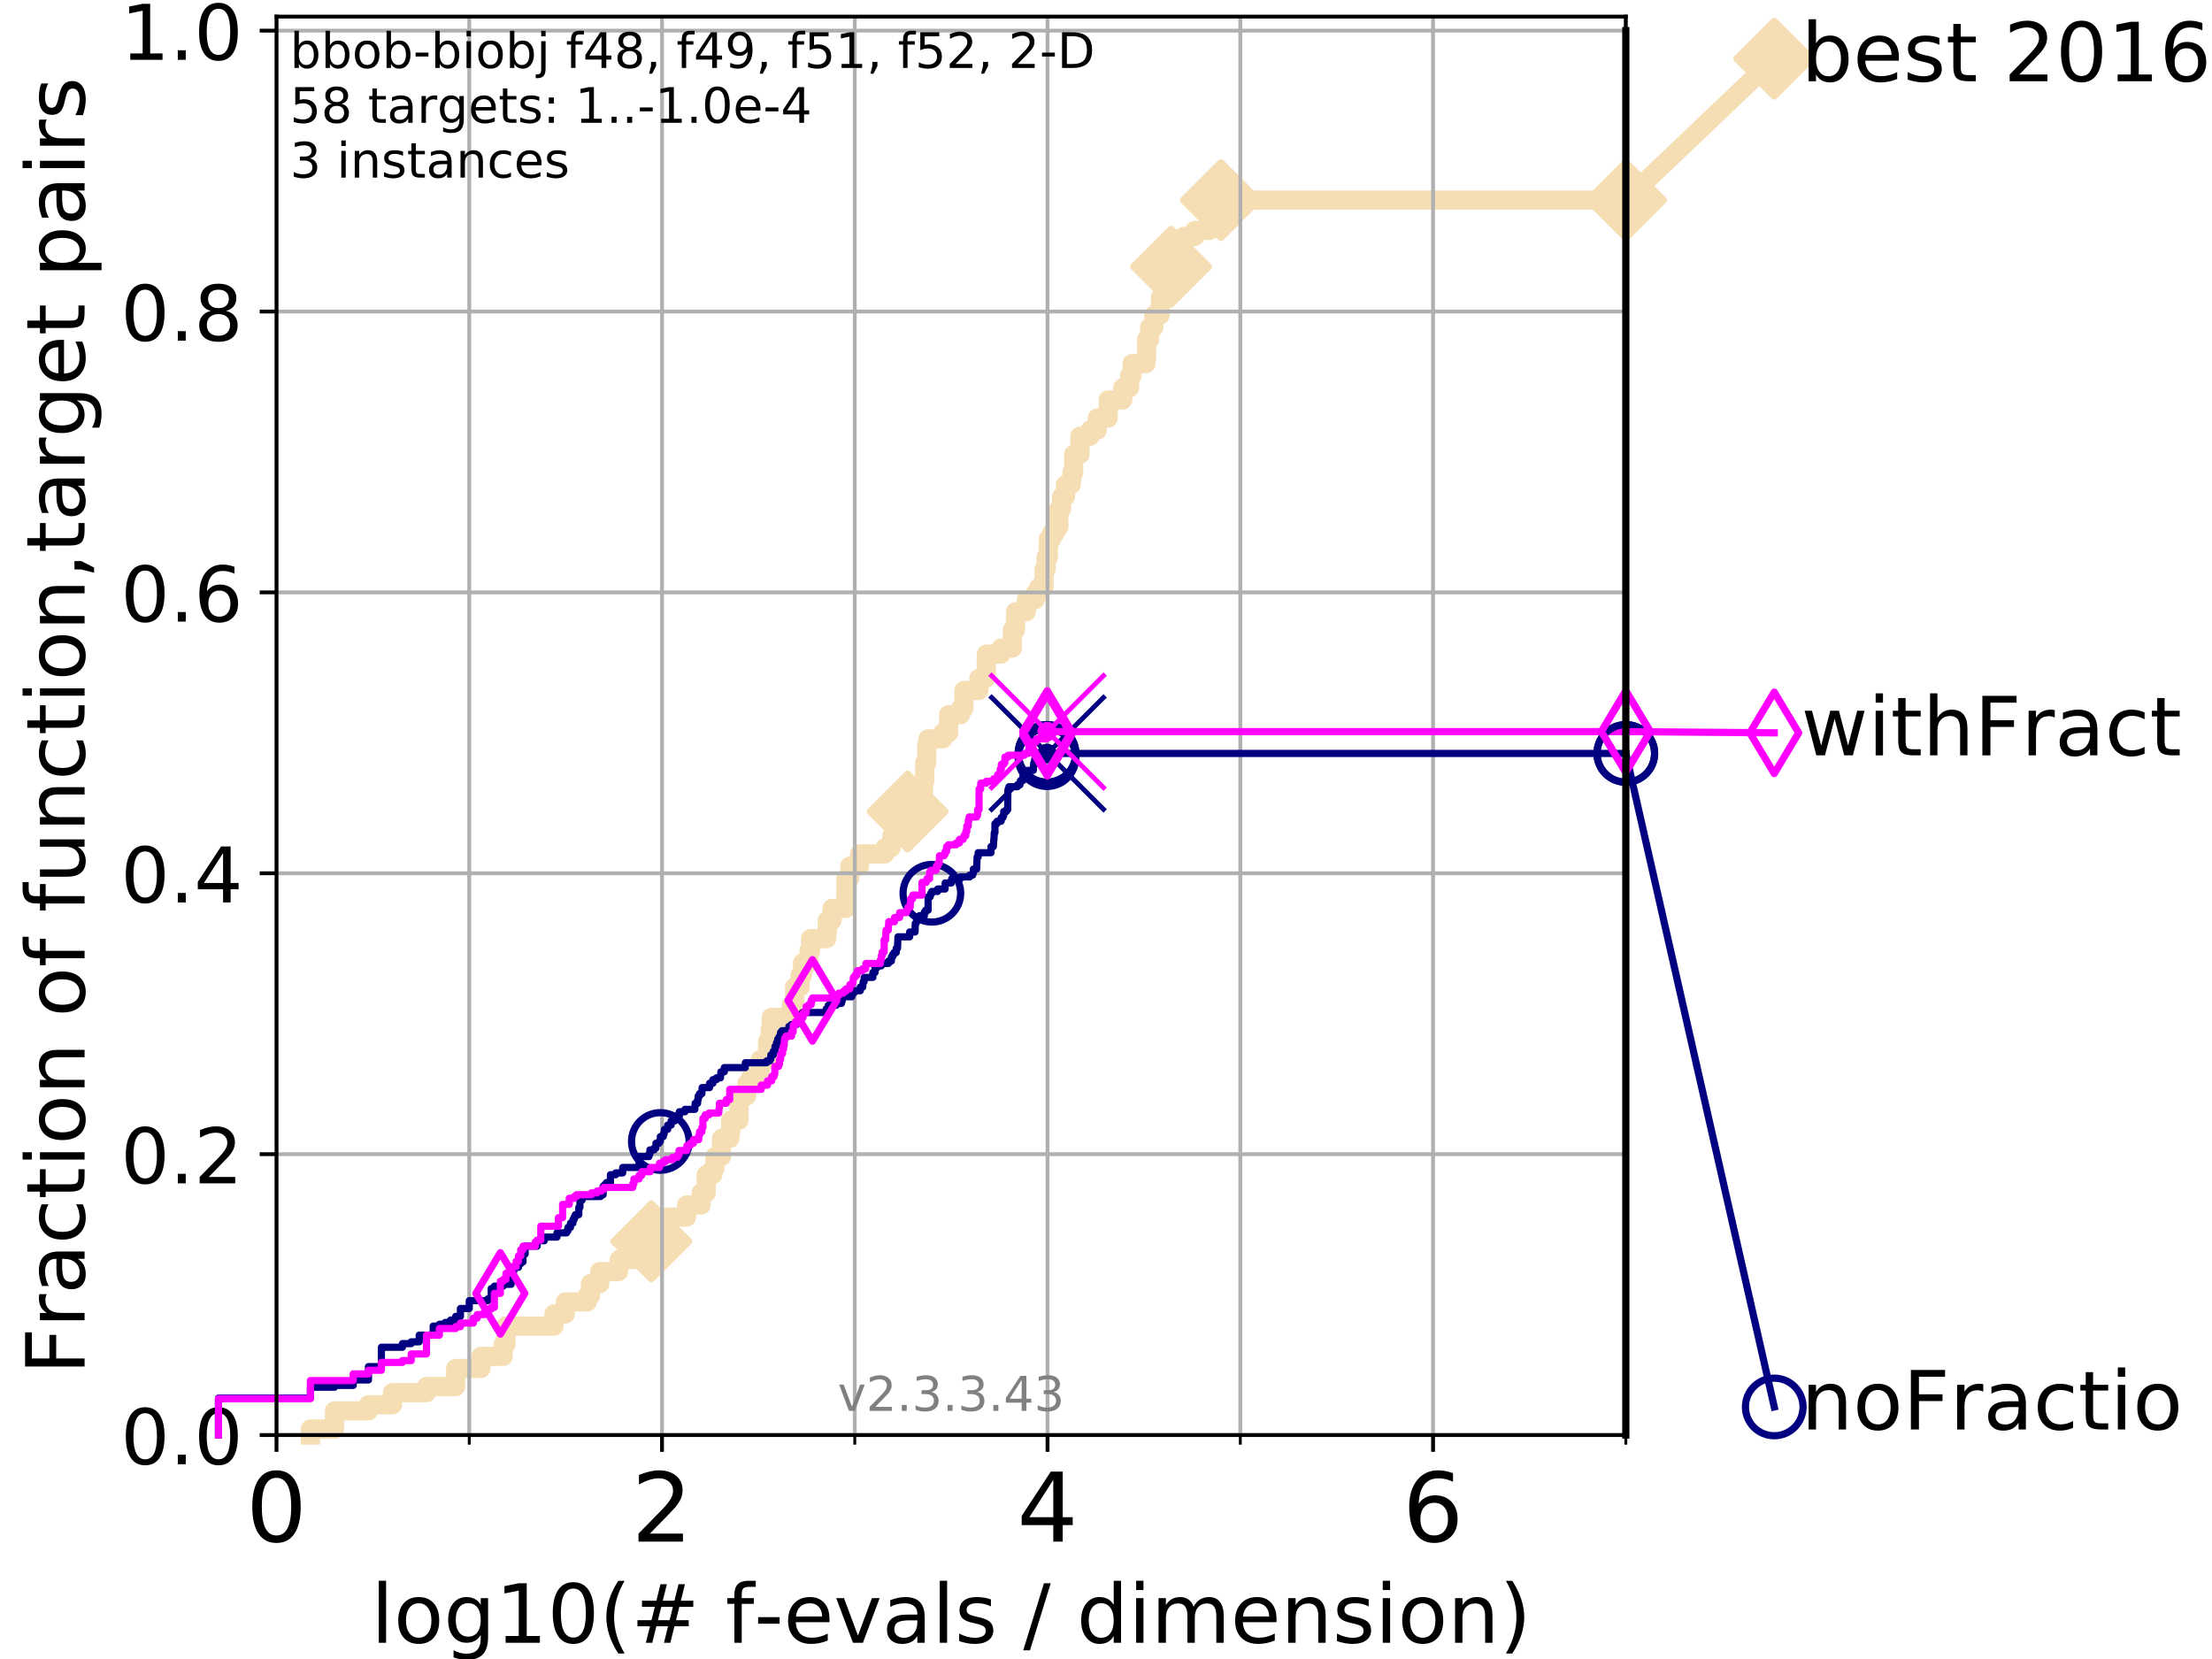 <?xml version="1.0" encoding="utf-8" standalone="no"?>
<!DOCTYPE svg PUBLIC "-//W3C//DTD SVG 1.1//EN"
  "http://www.w3.org/Graphics/SVG/1.1/DTD/svg11.dtd">
<!-- Created with matplotlib (https://matplotlib.org/) -->
<svg height="345.6pt" version="1.1" viewBox="0 0 460.8 345.6" width="460.8pt" xmlns="http://www.w3.org/2000/svg" xmlns:xlink="http://www.w3.org/1999/xlink">
 <defs>
  <style type="text/css">
*{stroke-linecap:butt;stroke-linejoin:round;}
  </style>
 </defs>
 <g id="figure_1">
  <g id="patch_1">
   <path d="M 0 345.6 
L 460.8 345.6 
L 460.8 0 
L 0 0 
z
" style="fill:#ffffff;"/>
  </g>
  <g id="axes_1">
   <g id="patch_2">
    <path d="M 57.6 298.944 
L 338.688 298.944 
L 338.688 3.456 
L 57.6 3.456 
z
" style="fill:#ffffff;"/>
   </g>
   <g id="line2d_1">
    <path d="M 64.671 298.944 
L 64.671 297.683 
L 69.688 297.683 
L 69.688 293.9 
L 76.759 293.9 
L 76.759 292.639 
L 81.776 292.639 
L 81.776 290.117 
L 88.847 290.117 
L 88.847 288.856 
L 94.921 288.856 
L 94.921 285.073 
L 100.193 285.073 
L 100.193 282.55 
L 104.826 282.55 
L 104.826 280.028 
L 105.398 280.028 
L 105.398 276.245 
L 115.397 276.245 
L 115.397 273.723 
L 117.765 273.723 
L 117.765 271.201 
L 122.362 271.201 
L 122.362 269.94 
L 122.989 269.94 
L 122.989 267.418 
L 124.928 267.418 
L 124.928 264.896 
L 128.856 264.896 
L 128.856 263.635 
L 129.002 263.635 
L 129.002 262.374 
L 134.661 262.374 
L 134.661 258.591 
L 135.682 258.591 
L 135.682 254.807 
L 139.009 254.807 
L 139.009 253.546 
L 143.015 253.546 
L 143.015 251.024 
L 146.053 251.024 
L 146.053 248.502 
L 147.113 248.502 
L 147.113 244.719 
L 148.497 244.719 
L 148.497 243.458 
L 148.92 243.458 
L 148.92 240.936 
L 150.301 240.936 
L 150.301 237.153 
L 152.053 237.153 
L 152.053 235.892 
L 152.207 235.892 
L 152.207 233.37 
L 153.925 233.37 
L 153.96 228.325 
L 155.552 228.325 
L 155.552 225.803 
L 156.388 225.803 
L 156.388 224.542 
L 158.358 224.542 
L 158.358 220.759 
L 159.907 220.759 
L 159.907 216.976 
L 160.466 216.976 
L 160.466 214.454 
L 160.68 214.454 
L 160.68 211.932 
L 164.806 211.932 
L 164.806 209.41 
L 165.519 209.41 
L 165.519 205.627 
L 166.679 205.627 
L 166.679 203.105 
L 167.191 203.105 
L 167.191 200.583 
L 168.521 200.583 
L 168.521 198.06 
L 168.865 198.06 
L 168.865 195.538 
L 172.216 195.538 
L 172.216 194.277 
L 172.337 194.277 
L 172.337 191.755 
L 173.338 191.755 
L 173.338 189.233 
L 176.2 189.233 
L 176.229 182.928 
L 177.052 182.928 
L 177.052 180.406 
L 179.066 180.406 
L 179.066 177.884 
L 184.347 177.884 
L 184.347 176.623 
L 185.625 176.623 
L 185.625 175.362 
L 185.805 175.362 
L 185.805 174.101 
L 187.119 174.101 
L 187.119 172.84 
L 189.061 172.84 
L 189.061 169.056 
L 189.501 169.056 
L 189.501 165.273 
L 192.378 165.273 
L 192.378 162.751 
L 192.637 162.751 
L 192.637 158.968 
L 193.033 158.968 
L 193.033 155.185 
L 193.323 155.185 
L 193.323 153.924 
L 196.422 153.924 
L 196.422 152.663 
L 197.616 152.663 
L 197.616 148.88 
L 200.08 148.88 
L 200.08 147.619 
L 200.798 147.619 
L 200.798 143.835 
L 203.908 143.835 
L 203.908 141.313 
L 205.356 141.313 
L 205.356 140.052 
L 205.469 140.052 
L 205.469 136.269 
L 208.527 136.269 
L 208.527 135.008 
L 210.887 135.008 
L 210.887 131.225 
L 211.541 131.225 
L 211.541 127.442 
L 213.791 127.442 
L 213.791 124.92 
L 215.646 124.92 
L 215.646 123.659 
L 216.343 123.659 
L 216.343 122.398 
L 217.489 122.398 
L 217.489 118.615 
L 217.914 118.615 
L 217.914 116.093 
L 218.381 116.093 
L 218.381 112.309 
L 219.092 112.309 
L 219.092 111.048 
L 219.831 111.048 
L 219.831 109.787 
L 220.579 109.787 
L 220.579 106.004 
L 221.144 106.004 
L 221.144 103.482 
L 221.96 103.482 
L 221.96 100.96 
L 223.166 100.96 
L 223.166 99.699 
L 223.317 99.699 
L 223.317 98.438 
L 223.662 98.438 
L 223.662 94.655 
L 224.967 94.655 
L 224.967 90.872 
L 227.083 90.872 
L 227.083 89.611 
L 228.587 89.611 
L 228.587 87.088 
L 230.862 87.088 
L 230.862 83.305 
L 233.89 83.305 
L 233.89 80.783 
L 235.304 80.783 
L 235.304 78.261 
L 235.827 78.261 
L 235.827 75.739 
L 238.733 75.739 
L 238.733 74.478 
L 238.867 74.478 
L 238.867 70.695 
L 239.49 70.695 
L 239.49 68.173 
L 240.364 68.173 
L 240.364 65.651 
L 241.669 65.651 
L 241.763 61.868 
L 242.7 61.868 
L 242.7 59.346 
L 243.951 59.346 
L 243.951 55.562 
L 245.34 55.562 
L 245.34 51.779 
L 246.557 51.779 
L 246.557 49.257 
L 248.912 49.257 
L 248.912 47.996 
L 251.935 47.996 
L 251.935 45.474 
L 254.314 45.474 
L 254.314 41.691 
L 338.688 41.691 
L 338.688 41.691 
" style="fill:none;stroke:#f5deb3;stroke-linecap:square;stroke-width:4;"/>
   </g>
   <g id="line2d_2">
    <defs>
     <path d="M 0 7.778 
L 7.778 0 
L 0 -7.778 
L -7.778 0 
z
" id="m471c8e311a" style="stroke:#f5deb3;stroke-linejoin:miter;stroke-width:1.5;"/>
    </defs>
    <g>
     <use style="fill:#f5deb3;stroke:#f5deb3;stroke-linejoin:miter;stroke-width:1.5;" x="135.682" xlink:href="#m471c8e311a" y="258.591"/>
     <use style="fill:#f5deb3;stroke:#f5deb3;stroke-linejoin:miter;stroke-width:1.5;" x="189.061" xlink:href="#m471c8e311a" y="169.056"/>
     <use style="fill:#f5deb3;stroke:#f5deb3;stroke-linejoin:miter;stroke-width:1.5;" x="243.951" xlink:href="#m471c8e311a" y="55.562"/>
     <use style="fill:#f5deb3;stroke:#f5deb3;stroke-linejoin:miter;stroke-width:1.5;" x="254.314" xlink:href="#m471c8e311a" y="41.691"/>
     <use style="fill:#f5deb3;stroke:#f5deb3;stroke-linejoin:miter;stroke-width:1.5;" x="338.688" xlink:href="#m471c8e311a" y="41.691"/>
    </g>
   </g>
   <g id="line2d_3">
    <path style="fill:none;stroke:#f5deb3;stroke-linecap:square;stroke-width:4;"/>
    <g/>
   </g>
   <g id="line2d_4">
    <path d="M 338.688 41.691 
L 369.608 12.233 
" style="fill:none;stroke:#f5deb3;stroke-linecap:square;stroke-width:4;"/>
    <g>
     <use style="fill:#f5deb3;stroke:#f5deb3;stroke-linejoin:miter;stroke-width:1.5;" x="338.688" xlink:href="#m471c8e311a" y="41.691"/>
     <use style="fill:#f5deb3;stroke:#f5deb3;stroke-linejoin:miter;stroke-width:1.5;" x="369.608" xlink:href="#m471c8e311a" y="12.233"/>
    </g>
   </g>
   <g id="matplotlib.axis_1">
    <g id="xtick_1">
     <g id="line2d_5">
      <path clip-path="url(#pd557c150f2)" d="M 57.6 298.944 
L 57.6 3.456 
" style="fill:none;stroke:#b0b0b0;stroke-linecap:square;stroke-width:0.8;"/>
     </g>
     <g id="line2d_6">
      <defs>
       <path d="M 0 0 
L 0 3.5 
" id="m60b126ae33" style="stroke:#000000;stroke-width:0.8;"/>
      </defs>
      <g>
       <use style="stroke:#000000;stroke-width:0.8;" x="57.6" xlink:href="#m60b126ae33" y="298.944"/>
      </g>
     </g>
     <g id="text_1">
      <!-- 0 -->
      <defs>
       <path d="M 31.781 66.406 
Q 24.172 66.406 20.328 58.906 
Q 16.5 51.422 16.5 36.375 
Q 16.5 21.391 20.328 13.891 
Q 24.172 6.391 31.781 6.391 
Q 39.453 6.391 43.281 13.891 
Q 47.125 21.391 47.125 36.375 
Q 47.125 51.422 43.281 58.906 
Q 39.453 66.406 31.781 66.406 
z
M 31.781 74.219 
Q 44.047 74.219 50.516 64.516 
Q 56.984 54.828 56.984 36.375 
Q 56.984 17.969 50.516 8.266 
Q 44.047 -1.422 31.781 -1.422 
Q 19.531 -1.422 13.062 8.266 
Q 6.594 17.969 6.594 36.375 
Q 6.594 54.828 13.062 64.516 
Q 19.531 74.219 31.781 74.219 
z
" id="DejaVuSans-48"/>
      </defs>
      <g transform="translate(51.237 321.141)scale(0.2 -0.2)">
       <use xlink:href="#DejaVuSans-48"/>
      </g>
     </g>
    </g>
    <g id="xtick_2">
     <g id="line2d_7">
      <path clip-path="url(#pd557c150f2)" d="M 137.911 298.944 
L 137.911 3.456 
" style="fill:none;stroke:#b0b0b0;stroke-linecap:square;stroke-width:0.8;"/>
     </g>
     <g id="line2d_8">
      <g>
       <use style="stroke:#000000;stroke-width:0.8;" x="137.911" xlink:href="#m60b126ae33" y="298.944"/>
      </g>
     </g>
     <g id="text_2">
      <!-- 2 -->
      <defs>
       <path d="M 19.188 8.297 
L 53.609 8.297 
L 53.609 0 
L 7.328 0 
L 7.328 8.297 
Q 12.938 14.109 22.625 23.891 
Q 32.328 33.688 34.812 36.531 
Q 39.547 41.844 41.422 45.531 
Q 43.312 49.219 43.312 52.781 
Q 43.312 58.594 39.234 62.25 
Q 35.156 65.922 28.609 65.922 
Q 23.969 65.922 18.812 64.312 
Q 13.672 62.703 7.812 59.422 
L 7.812 69.391 
Q 13.766 71.781 18.938 73 
Q 24.125 74.219 28.422 74.219 
Q 39.75 74.219 46.484 68.547 
Q 53.219 62.891 53.219 53.422 
Q 53.219 48.922 51.531 44.891 
Q 49.859 40.875 45.406 35.406 
Q 44.188 33.984 37.641 27.219 
Q 31.109 20.453 19.188 8.297 
z
" id="DejaVuSans-50"/>
      </defs>
      <g transform="translate(131.548 321.141)scale(0.2 -0.2)">
       <use xlink:href="#DejaVuSans-50"/>
      </g>
     </g>
    </g>
    <g id="xtick_3">
     <g id="line2d_9">
      <path clip-path="url(#pd557c150f2)" d="M 218.222 298.944 
L 218.222 3.456 
" style="fill:none;stroke:#b0b0b0;stroke-linecap:square;stroke-width:0.8;"/>
     </g>
     <g id="line2d_10">
      <g>
       <use style="stroke:#000000;stroke-width:0.8;" x="218.222" xlink:href="#m60b126ae33" y="298.944"/>
      </g>
     </g>
     <g id="text_3">
      <!-- 4 -->
      <defs>
       <path d="M 37.797 64.312 
L 12.891 25.391 
L 37.797 25.391 
z
M 35.203 72.906 
L 47.609 72.906 
L 47.609 25.391 
L 58.016 25.391 
L 58.016 17.188 
L 47.609 17.188 
L 47.609 0 
L 37.797 0 
L 37.797 17.188 
L 4.891 17.188 
L 4.891 26.703 
z
" id="DejaVuSans-52"/>
      </defs>
      <g transform="translate(211.859 321.141)scale(0.2 -0.2)">
       <use xlink:href="#DejaVuSans-52"/>
      </g>
     </g>
    </g>
    <g id="xtick_4">
     <g id="line2d_11">
      <path clip-path="url(#pd557c150f2)" d="M 298.533 298.944 
L 298.533 3.456 
" style="fill:none;stroke:#b0b0b0;stroke-linecap:square;stroke-width:0.8;"/>
     </g>
     <g id="line2d_12">
      <g>
       <use style="stroke:#000000;stroke-width:0.8;" x="298.533" xlink:href="#m60b126ae33" y="298.944"/>
      </g>
     </g>
     <g id="text_4">
      <!-- 6 -->
      <defs>
       <path d="M 33.016 40.375 
Q 26.375 40.375 22.484 35.828 
Q 18.609 31.297 18.609 23.391 
Q 18.609 15.531 22.484 10.953 
Q 26.375 6.391 33.016 6.391 
Q 39.656 6.391 43.531 10.953 
Q 47.406 15.531 47.406 23.391 
Q 47.406 31.297 43.531 35.828 
Q 39.656 40.375 33.016 40.375 
z
M 52.594 71.297 
L 52.594 62.312 
Q 48.875 64.062 45.094 64.984 
Q 41.312 65.922 37.594 65.922 
Q 27.828 65.922 22.672 59.328 
Q 17.531 52.734 16.797 39.406 
Q 19.672 43.656 24.016 45.922 
Q 28.375 48.188 33.594 48.188 
Q 44.578 48.188 50.953 41.516 
Q 57.328 34.859 57.328 23.391 
Q 57.328 12.156 50.688 5.359 
Q 44.047 -1.422 33.016 -1.422 
Q 20.359 -1.422 13.672 8.266 
Q 6.984 17.969 6.984 36.375 
Q 6.984 53.656 15.188 63.938 
Q 23.391 74.219 37.203 74.219 
Q 40.922 74.219 44.703 73.484 
Q 48.484 72.75 52.594 71.297 
z
" id="DejaVuSans-54"/>
      </defs>
      <g transform="translate(292.17 321.141)scale(0.2 -0.2)">
       <use xlink:href="#DejaVuSans-54"/>
      </g>
     </g>
    </g>
    <g id="xtick_5">
     <g id="line2d_13">
      <path clip-path="url(#pd557c150f2)" d="M 97.755 298.944 
L 97.755 3.456 
" style="fill:none;stroke:#b0b0b0;stroke-linecap:square;stroke-width:0.8;"/>
     </g>
     <g id="line2d_14">
      <defs>
       <path d="M 0 0 
L 0 2 
" id="m4da5853e6b" style="stroke:#000000;stroke-width:0.6;"/>
      </defs>
      <g>
       <use style="stroke:#000000;stroke-width:0.6;" x="97.755" xlink:href="#m4da5853e6b" y="298.944"/>
      </g>
     </g>
    </g>
    <g id="xtick_6">
     <g id="line2d_15">
      <path clip-path="url(#pd557c150f2)" d="M 178.066 298.944 
L 178.066 3.456 
" style="fill:none;stroke:#b0b0b0;stroke-linecap:square;stroke-width:0.8;"/>
     </g>
     <g id="line2d_16">
      <g>
       <use style="stroke:#000000;stroke-width:0.6;" x="178.066" xlink:href="#m4da5853e6b" y="298.944"/>
      </g>
     </g>
    </g>
    <g id="xtick_7">
     <g id="line2d_17">
      <path clip-path="url(#pd557c150f2)" d="M 258.377 298.944 
L 258.377 3.456 
" style="fill:none;stroke:#b0b0b0;stroke-linecap:square;stroke-width:0.8;"/>
     </g>
     <g id="line2d_18">
      <g>
       <use style="stroke:#000000;stroke-width:0.6;" x="258.377" xlink:href="#m4da5853e6b" y="298.944"/>
      </g>
     </g>
    </g>
    <g id="xtick_8">
     <g id="line2d_19">
      <path clip-path="url(#pd557c150f2)" d="M 338.688 298.944 
L 338.688 3.456 
" style="fill:none;stroke:#b0b0b0;stroke-linecap:square;stroke-width:0.8;"/>
     </g>
     <g id="line2d_20">
      <g>
       <use style="stroke:#000000;stroke-width:0.6;" x="338.688" xlink:href="#m4da5853e6b" y="298.944"/>
      </g>
     </g>
    </g>
    <g id="text_5">
     <!-- log10(# f-evals / dimension) -->
     <defs>
      <path d="M 9.422 75.984 
L 18.406 75.984 
L 18.406 0 
L 9.422 0 
z
" id="DejaVuSans-108"/>
      <path d="M 30.609 48.391 
Q 23.391 48.391 19.188 42.75 
Q 14.984 37.109 14.984 27.297 
Q 14.984 17.484 19.156 11.844 
Q 23.344 6.203 30.609 6.203 
Q 37.797 6.203 41.984 11.859 
Q 46.188 17.531 46.188 27.297 
Q 46.188 37.016 41.984 42.703 
Q 37.797 48.391 30.609 48.391 
z
M 30.609 56 
Q 42.328 56 49.016 48.375 
Q 55.719 40.766 55.719 27.297 
Q 55.719 13.875 49.016 6.219 
Q 42.328 -1.422 30.609 -1.422 
Q 18.844 -1.422 12.172 6.219 
Q 5.516 13.875 5.516 27.297 
Q 5.516 40.766 12.172 48.375 
Q 18.844 56 30.609 56 
z
" id="DejaVuSans-111"/>
      <path d="M 45.406 27.984 
Q 45.406 37.75 41.375 43.109 
Q 37.359 48.484 30.078 48.484 
Q 22.859 48.484 18.828 43.109 
Q 14.797 37.75 14.797 27.984 
Q 14.797 18.266 18.828 12.891 
Q 22.859 7.516 30.078 7.516 
Q 37.359 7.516 41.375 12.891 
Q 45.406 18.266 45.406 27.984 
z
M 54.391 6.781 
Q 54.391 -7.172 48.188 -13.984 
Q 42 -20.797 29.203 -20.797 
Q 24.469 -20.797 20.266 -20.094 
Q 16.062 -19.391 12.109 -17.922 
L 12.109 -9.188 
Q 16.062 -11.328 19.922 -12.344 
Q 23.781 -13.375 27.781 -13.375 
Q 36.625 -13.375 41.016 -8.766 
Q 45.406 -4.156 45.406 5.172 
L 45.406 9.625 
Q 42.625 4.781 38.281 2.391 
Q 33.938 0 27.875 0 
Q 17.828 0 11.672 7.656 
Q 5.516 15.328 5.516 27.984 
Q 5.516 40.672 11.672 48.328 
Q 17.828 56 27.875 56 
Q 33.938 56 38.281 53.609 
Q 42.625 51.219 45.406 46.391 
L 45.406 54.688 
L 54.391 54.688 
z
" id="DejaVuSans-103"/>
      <path d="M 12.406 8.297 
L 28.516 8.297 
L 28.516 63.922 
L 10.984 60.406 
L 10.984 69.391 
L 28.422 72.906 
L 38.281 72.906 
L 38.281 8.297 
L 54.391 8.297 
L 54.391 0 
L 12.406 0 
z
" id="DejaVuSans-49"/>
      <path d="M 31 75.875 
Q 24.469 64.656 21.281 53.656 
Q 18.109 42.672 18.109 31.391 
Q 18.109 20.125 21.312 9.062 
Q 24.516 -2 31 -13.188 
L 23.188 -13.188 
Q 15.875 -1.703 12.234 9.375 
Q 8.594 20.453 8.594 31.391 
Q 8.594 42.281 12.203 53.312 
Q 15.828 64.359 23.188 75.875 
z
" id="DejaVuSans-40"/>
      <path d="M 51.125 44 
L 36.922 44 
L 32.812 27.688 
L 47.125 27.688 
z
M 43.797 71.781 
L 38.719 51.516 
L 52.984 51.516 
L 58.109 71.781 
L 65.922 71.781 
L 60.891 51.516 
L 76.125 51.516 
L 76.125 44 
L 58.984 44 
L 54.984 27.688 
L 70.516 27.688 
L 70.516 20.219 
L 53.078 20.219 
L 48 0 
L 40.188 0 
L 45.219 20.219 
L 30.906 20.219 
L 25.875 0 
L 18.016 0 
L 23.094 20.219 
L 7.719 20.219 
L 7.719 27.688 
L 24.906 27.688 
L 29 44 
L 13.281 44 
L 13.281 51.516 
L 30.906 51.516 
L 35.891 71.781 
z
" id="DejaVuSans-35"/>
      <path id="DejaVuSans-32"/>
      <path d="M 37.109 75.984 
L 37.109 68.5 
L 28.516 68.5 
Q 23.688 68.5 21.797 66.547 
Q 19.922 64.594 19.922 59.516 
L 19.922 54.688 
L 34.719 54.688 
L 34.719 47.703 
L 19.922 47.703 
L 19.922 0 
L 10.891 0 
L 10.891 47.703 
L 2.297 47.703 
L 2.297 54.688 
L 10.891 54.688 
L 10.891 58.5 
Q 10.891 67.625 15.141 71.797 
Q 19.391 75.984 28.609 75.984 
z
" id="DejaVuSans-102"/>
      <path d="M 4.891 31.391 
L 31.203 31.391 
L 31.203 23.391 
L 4.891 23.391 
z
" id="DejaVuSans-45"/>
      <path d="M 56.203 29.594 
L 56.203 25.203 
L 14.891 25.203 
Q 15.484 15.922 20.484 11.062 
Q 25.484 6.203 34.422 6.203 
Q 39.594 6.203 44.453 7.469 
Q 49.312 8.734 54.109 11.281 
L 54.109 2.781 
Q 49.266 0.734 44.188 -0.344 
Q 39.109 -1.422 33.891 -1.422 
Q 20.797 -1.422 13.156 6.188 
Q 5.516 13.812 5.516 26.812 
Q 5.516 40.234 12.766 48.109 
Q 20.016 56 32.328 56 
Q 43.359 56 49.781 48.891 
Q 56.203 41.797 56.203 29.594 
z
M 47.219 32.234 
Q 47.125 39.594 43.094 43.984 
Q 39.062 48.391 32.422 48.391 
Q 24.906 48.391 20.391 44.141 
Q 15.875 39.891 15.188 32.172 
z
" id="DejaVuSans-101"/>
      <path d="M 2.984 54.688 
L 12.5 54.688 
L 29.594 8.797 
L 46.688 54.688 
L 56.203 54.688 
L 35.688 0 
L 23.484 0 
z
" id="DejaVuSans-118"/>
      <path d="M 34.281 27.484 
Q 23.391 27.484 19.188 25 
Q 14.984 22.516 14.984 16.5 
Q 14.984 11.719 18.141 8.906 
Q 21.297 6.109 26.703 6.109 
Q 34.188 6.109 38.703 11.406 
Q 43.219 16.703 43.219 25.484 
L 43.219 27.484 
z
M 52.203 31.203 
L 52.203 0 
L 43.219 0 
L 43.219 8.297 
Q 40.141 3.328 35.547 0.953 
Q 30.953 -1.422 24.312 -1.422 
Q 15.922 -1.422 10.953 3.297 
Q 6 8.016 6 15.922 
Q 6 25.141 12.172 29.828 
Q 18.359 34.516 30.609 34.516 
L 43.219 34.516 
L 43.219 35.406 
Q 43.219 41.609 39.141 45 
Q 35.062 48.391 27.688 48.391 
Q 23 48.391 18.547 47.266 
Q 14.109 46.141 10.016 43.891 
L 10.016 52.203 
Q 14.938 54.109 19.578 55.047 
Q 24.219 56 28.609 56 
Q 40.484 56 46.344 49.844 
Q 52.203 43.703 52.203 31.203 
z
" id="DejaVuSans-97"/>
      <path d="M 44.281 53.078 
L 44.281 44.578 
Q 40.484 46.531 36.375 47.5 
Q 32.281 48.484 27.875 48.484 
Q 21.188 48.484 17.844 46.438 
Q 14.5 44.391 14.5 40.281 
Q 14.5 37.156 16.891 35.375 
Q 19.281 33.594 26.516 31.984 
L 29.594 31.297 
Q 39.156 29.25 43.188 25.516 
Q 47.219 21.781 47.219 15.094 
Q 47.219 7.469 41.188 3.016 
Q 35.156 -1.422 24.609 -1.422 
Q 20.219 -1.422 15.453 -0.562 
Q 10.688 0.297 5.422 2 
L 5.422 11.281 
Q 10.406 8.688 15.234 7.391 
Q 20.062 6.109 24.812 6.109 
Q 31.156 6.109 34.562 8.281 
Q 37.984 10.453 37.984 14.406 
Q 37.984 18.062 35.516 20.016 
Q 33.062 21.969 24.703 23.781 
L 21.578 24.516 
Q 13.234 26.266 9.516 29.906 
Q 5.812 33.547 5.812 39.891 
Q 5.812 47.609 11.281 51.797 
Q 16.75 56 26.812 56 
Q 31.781 56 36.172 55.266 
Q 40.578 54.547 44.281 53.078 
z
" id="DejaVuSans-115"/>
      <path d="M 25.391 72.906 
L 33.688 72.906 
L 8.297 -9.281 
L 0 -9.281 
z
" id="DejaVuSans-47"/>
      <path d="M 45.406 46.391 
L 45.406 75.984 
L 54.391 75.984 
L 54.391 0 
L 45.406 0 
L 45.406 8.203 
Q 42.578 3.328 38.25 0.953 
Q 33.938 -1.422 27.875 -1.422 
Q 17.969 -1.422 11.734 6.484 
Q 5.516 14.406 5.516 27.297 
Q 5.516 40.188 11.734 48.094 
Q 17.969 56 27.875 56 
Q 33.938 56 38.25 53.625 
Q 42.578 51.266 45.406 46.391 
z
M 14.797 27.297 
Q 14.797 17.391 18.875 11.75 
Q 22.953 6.109 30.078 6.109 
Q 37.203 6.109 41.297 11.75 
Q 45.406 17.391 45.406 27.297 
Q 45.406 37.203 41.297 42.844 
Q 37.203 48.484 30.078 48.484 
Q 22.953 48.484 18.875 42.844 
Q 14.797 37.203 14.797 27.297 
z
" id="DejaVuSans-100"/>
      <path d="M 9.422 54.688 
L 18.406 54.688 
L 18.406 0 
L 9.422 0 
z
M 9.422 75.984 
L 18.406 75.984 
L 18.406 64.594 
L 9.422 64.594 
z
" id="DejaVuSans-105"/>
      <path d="M 52 44.188 
Q 55.375 50.25 60.062 53.125 
Q 64.75 56 71.094 56 
Q 79.641 56 84.281 50.016 
Q 88.922 44.047 88.922 33.016 
L 88.922 0 
L 79.891 0 
L 79.891 32.719 
Q 79.891 40.578 77.094 44.375 
Q 74.312 48.188 68.609 48.188 
Q 61.625 48.188 57.562 43.547 
Q 53.516 38.922 53.516 30.906 
L 53.516 0 
L 44.484 0 
L 44.484 32.719 
Q 44.484 40.625 41.703 44.406 
Q 38.922 48.188 33.109 48.188 
Q 26.219 48.188 22.156 43.531 
Q 18.109 38.875 18.109 30.906 
L 18.109 0 
L 9.078 0 
L 9.078 54.688 
L 18.109 54.688 
L 18.109 46.188 
Q 21.188 51.219 25.484 53.609 
Q 29.781 56 35.688 56 
Q 41.656 56 45.828 52.969 
Q 50 49.953 52 44.188 
z
" id="DejaVuSans-109"/>
      <path d="M 54.891 33.016 
L 54.891 0 
L 45.906 0 
L 45.906 32.719 
Q 45.906 40.484 42.875 44.328 
Q 39.844 48.188 33.797 48.188 
Q 26.516 48.188 22.312 43.547 
Q 18.109 38.922 18.109 30.906 
L 18.109 0 
L 9.078 0 
L 9.078 54.688 
L 18.109 54.688 
L 18.109 46.188 
Q 21.344 51.125 25.703 53.562 
Q 30.078 56 35.797 56 
Q 45.219 56 50.047 50.172 
Q 54.891 44.344 54.891 33.016 
z
" id="DejaVuSans-110"/>
      <path d="M 8.016 75.875 
L 15.828 75.875 
Q 23.141 64.359 26.781 53.312 
Q 30.422 42.281 30.422 31.391 
Q 30.422 20.453 26.781 9.375 
Q 23.141 -1.703 15.828 -13.188 
L 8.016 -13.188 
Q 14.5 -2 17.703 9.062 
Q 20.906 20.125 20.906 31.391 
Q 20.906 42.672 17.703 53.656 
Q 14.5 64.656 8.016 75.875 
z
" id="DejaVuSans-41"/>
     </defs>
     <g transform="translate(77.303 342.218)scale(0.17 -0.17)">
      <use xlink:href="#DejaVuSans-108"/>
      <use x="27.783" xlink:href="#DejaVuSans-111"/>
      <use x="88.965" xlink:href="#DejaVuSans-103"/>
      <use x="152.441" xlink:href="#DejaVuSans-49"/>
      <use x="216.064" xlink:href="#DejaVuSans-48"/>
      <use x="279.688" xlink:href="#DejaVuSans-40"/>
      <use x="318.701" xlink:href="#DejaVuSans-35"/>
      <use x="402.49" xlink:href="#DejaVuSans-32"/>
      <use x="434.277" xlink:href="#DejaVuSans-102"/>
      <use x="469.404" xlink:href="#DejaVuSans-45"/>
      <use x="505.488" xlink:href="#DejaVuSans-101"/>
      <use x="567.012" xlink:href="#DejaVuSans-118"/>
      <use x="626.191" xlink:href="#DejaVuSans-97"/>
      <use x="687.471" xlink:href="#DejaVuSans-108"/>
      <use x="715.254" xlink:href="#DejaVuSans-115"/>
      <use x="767.354" xlink:href="#DejaVuSans-32"/>
      <use x="799.141" xlink:href="#DejaVuSans-47"/>
      <use x="832.832" xlink:href="#DejaVuSans-32"/>
      <use x="864.619" xlink:href="#DejaVuSans-100"/>
      <use x="928.096" xlink:href="#DejaVuSans-105"/>
      <use x="955.879" xlink:href="#DejaVuSans-109"/>
      <use x="1053.291" xlink:href="#DejaVuSans-101"/>
      <use x="1114.814" xlink:href="#DejaVuSans-110"/>
      <use x="1178.193" xlink:href="#DejaVuSans-115"/>
      <use x="1230.293" xlink:href="#DejaVuSans-105"/>
      <use x="1258.076" xlink:href="#DejaVuSans-111"/>
      <use x="1319.258" xlink:href="#DejaVuSans-110"/>
      <use x="1382.637" xlink:href="#DejaVuSans-41"/>
     </g>
    </g>
   </g>
   <g id="matplotlib.axis_2">
    <g id="ytick_1">
     <g id="line2d_21">
      <path clip-path="url(#pd557c150f2)" d="M 57.6 298.944 
L 338.688 298.944 
" style="fill:none;stroke:#b0b0b0;stroke-linecap:square;stroke-width:0.8;"/>
     </g>
     <g id="line2d_22">
      <defs>
       <path d="M 0 0 
L -3.5 0 
" id="m08f9e0dc0f" style="stroke:#000000;stroke-width:0.8;"/>
      </defs>
      <g>
       <use style="stroke:#000000;stroke-width:0.8;" x="57.6" xlink:href="#m08f9e0dc0f" y="298.944"/>
      </g>
     </g>
     <g id="text_6">
      <!-- 0.0 -->
      <defs>
       <path d="M 10.688 12.406 
L 21 12.406 
L 21 0 
L 10.688 0 
z
" id="DejaVuSans-46"/>
      </defs>
      <g transform="translate(25.155 305.023)scale(0.16 -0.16)">
       <use xlink:href="#DejaVuSans-48"/>
       <use x="63.623" xlink:href="#DejaVuSans-46"/>
       <use x="95.41" xlink:href="#DejaVuSans-48"/>
      </g>
     </g>
    </g>
    <g id="ytick_2">
     <g id="line2d_23">
      <path clip-path="url(#pd557c150f2)" d="M 57.6 240.432 
L 338.688 240.432 
" style="fill:none;stroke:#b0b0b0;stroke-linecap:square;stroke-width:0.8;"/>
     </g>
     <g id="line2d_24">
      <g>
       <use style="stroke:#000000;stroke-width:0.8;" x="57.6" xlink:href="#m08f9e0dc0f" y="240.432"/>
      </g>
     </g>
     <g id="text_7">
      <!-- 0.2 -->
      <g transform="translate(25.155 246.51)scale(0.16 -0.16)">
       <use xlink:href="#DejaVuSans-48"/>
       <use x="63.623" xlink:href="#DejaVuSans-46"/>
       <use x="95.41" xlink:href="#DejaVuSans-50"/>
      </g>
     </g>
    </g>
    <g id="ytick_3">
     <g id="line2d_25">
      <path clip-path="url(#pd557c150f2)" d="M 57.6 181.919 
L 338.688 181.919 
" style="fill:none;stroke:#b0b0b0;stroke-linecap:square;stroke-width:0.8;"/>
     </g>
     <g id="line2d_26">
      <g>
       <use style="stroke:#000000;stroke-width:0.8;" x="57.6" xlink:href="#m08f9e0dc0f" y="181.919"/>
      </g>
     </g>
     <g id="text_8">
      <!-- 0.4 -->
      <g transform="translate(25.155 187.998)scale(0.16 -0.16)">
       <use xlink:href="#DejaVuSans-48"/>
       <use x="63.623" xlink:href="#DejaVuSans-46"/>
       <use x="95.41" xlink:href="#DejaVuSans-52"/>
      </g>
     </g>
    </g>
    <g id="ytick_4">
     <g id="line2d_27">
      <path clip-path="url(#pd557c150f2)" d="M 57.6 123.407 
L 338.688 123.407 
" style="fill:none;stroke:#b0b0b0;stroke-linecap:square;stroke-width:0.8;"/>
     </g>
     <g id="line2d_28">
      <g>
       <use style="stroke:#000000;stroke-width:0.8;" x="57.6" xlink:href="#m08f9e0dc0f" y="123.407"/>
      </g>
     </g>
     <g id="text_9">
      <!-- 0.6 -->
      <g transform="translate(25.155 129.485)scale(0.16 -0.16)">
       <use xlink:href="#DejaVuSans-48"/>
       <use x="63.623" xlink:href="#DejaVuSans-46"/>
       <use x="95.41" xlink:href="#DejaVuSans-54"/>
      </g>
     </g>
    </g>
    <g id="ytick_5">
     <g id="line2d_29">
      <path clip-path="url(#pd557c150f2)" d="M 57.6 64.894 
L 338.688 64.894 
" style="fill:none;stroke:#b0b0b0;stroke-linecap:square;stroke-width:0.8;"/>
     </g>
     <g id="line2d_30">
      <g>
       <use style="stroke:#000000;stroke-width:0.8;" x="57.6" xlink:href="#m08f9e0dc0f" y="64.894"/>
      </g>
     </g>
     <g id="text_10">
      <!-- 0.8 -->
      <defs>
       <path d="M 31.781 34.625 
Q 24.75 34.625 20.719 30.859 
Q 16.703 27.094 16.703 20.516 
Q 16.703 13.922 20.719 10.156 
Q 24.75 6.391 31.781 6.391 
Q 38.812 6.391 42.859 10.172 
Q 46.922 13.969 46.922 20.516 
Q 46.922 27.094 42.891 30.859 
Q 38.875 34.625 31.781 34.625 
z
M 21.922 38.812 
Q 15.578 40.375 12.031 44.719 
Q 8.5 49.078 8.5 55.328 
Q 8.5 64.062 14.719 69.141 
Q 20.953 74.219 31.781 74.219 
Q 42.672 74.219 48.875 69.141 
Q 55.078 64.062 55.078 55.328 
Q 55.078 49.078 51.531 44.719 
Q 48 40.375 41.703 38.812 
Q 48.828 37.156 52.797 32.312 
Q 56.781 27.484 56.781 20.516 
Q 56.781 9.906 50.312 4.234 
Q 43.844 -1.422 31.781 -1.422 
Q 19.734 -1.422 13.25 4.234 
Q 6.781 9.906 6.781 20.516 
Q 6.781 27.484 10.781 32.312 
Q 14.797 37.156 21.922 38.812 
z
M 18.312 54.391 
Q 18.312 48.734 21.844 45.562 
Q 25.391 42.391 31.781 42.391 
Q 38.141 42.391 41.719 45.562 
Q 45.312 48.734 45.312 54.391 
Q 45.312 60.062 41.719 63.234 
Q 38.141 66.406 31.781 66.406 
Q 25.391 66.406 21.844 63.234 
Q 18.312 60.062 18.312 54.391 
z
" id="DejaVuSans-56"/>
      </defs>
      <g transform="translate(25.155 70.973)scale(0.16 -0.16)">
       <use xlink:href="#DejaVuSans-48"/>
       <use x="63.623" xlink:href="#DejaVuSans-46"/>
       <use x="95.41" xlink:href="#DejaVuSans-56"/>
      </g>
     </g>
    </g>
    <g id="ytick_6">
     <g id="line2d_31">
      <path clip-path="url(#pd557c150f2)" d="M 57.6 6.382 
L 338.688 6.382 
" style="fill:none;stroke:#b0b0b0;stroke-linecap:square;stroke-width:0.8;"/>
     </g>
     <g id="line2d_32">
      <g>
       <use style="stroke:#000000;stroke-width:0.8;" x="57.6" xlink:href="#m08f9e0dc0f" y="6.382"/>
      </g>
     </g>
     <g id="text_11">
      <!-- 1.0 -->
      <g transform="translate(25.155 12.46)scale(0.16 -0.16)">
       <use xlink:href="#DejaVuSans-49"/>
       <use x="63.623" xlink:href="#DejaVuSans-46"/>
       <use x="95.41" xlink:href="#DejaVuSans-48"/>
      </g>
     </g>
    </g>
    <g id="text_12">
     <!-- Fraction of function,target pairs -->
     <defs>
      <path d="M 9.812 72.906 
L 51.703 72.906 
L 51.703 64.594 
L 19.672 64.594 
L 19.672 43.109 
L 48.578 43.109 
L 48.578 34.812 
L 19.672 34.812 
L 19.672 0 
L 9.812 0 
z
" id="DejaVuSans-70"/>
      <path d="M 41.109 46.297 
Q 39.594 47.172 37.812 47.578 
Q 36.031 48 33.891 48 
Q 26.266 48 22.188 43.047 
Q 18.109 38.094 18.109 28.812 
L 18.109 0 
L 9.078 0 
L 9.078 54.688 
L 18.109 54.688 
L 18.109 46.188 
Q 20.953 51.172 25.484 53.578 
Q 30.031 56 36.531 56 
Q 37.453 56 38.578 55.875 
Q 39.703 55.766 41.062 55.516 
z
" id="DejaVuSans-114"/>
      <path d="M 48.781 52.594 
L 48.781 44.188 
Q 44.969 46.297 41.141 47.344 
Q 37.312 48.391 33.406 48.391 
Q 24.656 48.391 19.812 42.844 
Q 14.984 37.312 14.984 27.297 
Q 14.984 17.281 19.812 11.734 
Q 24.656 6.203 33.406 6.203 
Q 37.312 6.203 41.141 7.25 
Q 44.969 8.297 48.781 10.406 
L 48.781 2.094 
Q 45.016 0.344 40.984 -0.531 
Q 36.969 -1.422 32.422 -1.422 
Q 20.062 -1.422 12.781 6.344 
Q 5.516 14.109 5.516 27.297 
Q 5.516 40.672 12.859 48.328 
Q 20.219 56 33.016 56 
Q 37.156 56 41.109 55.141 
Q 45.062 54.297 48.781 52.594 
z
" id="DejaVuSans-99"/>
      <path d="M 18.312 70.219 
L 18.312 54.688 
L 36.812 54.688 
L 36.812 47.703 
L 18.312 47.703 
L 18.312 18.016 
Q 18.312 11.328 20.141 9.422 
Q 21.969 7.516 27.594 7.516 
L 36.812 7.516 
L 36.812 0 
L 27.594 0 
Q 17.188 0 13.234 3.875 
Q 9.281 7.766 9.281 18.016 
L 9.281 47.703 
L 2.688 47.703 
L 2.688 54.688 
L 9.281 54.688 
L 9.281 70.219 
z
" id="DejaVuSans-116"/>
      <path d="M 8.5 21.578 
L 8.5 54.688 
L 17.484 54.688 
L 17.484 21.922 
Q 17.484 14.156 20.5 10.266 
Q 23.531 6.391 29.594 6.391 
Q 36.859 6.391 41.078 11.031 
Q 45.312 15.672 45.312 23.688 
L 45.312 54.688 
L 54.297 54.688 
L 54.297 0 
L 45.312 0 
L 45.312 8.406 
Q 42.047 3.422 37.719 1 
Q 33.406 -1.422 27.688 -1.422 
Q 18.266 -1.422 13.375 4.438 
Q 8.5 10.297 8.5 21.578 
z
M 31.109 56 
z
" id="DejaVuSans-117"/>
      <path d="M 11.719 12.406 
L 22.016 12.406 
L 22.016 4 
L 14.016 -11.625 
L 7.719 -11.625 
L 11.719 4 
z
" id="DejaVuSans-44"/>
      <path d="M 18.109 8.203 
L 18.109 -20.797 
L 9.078 -20.797 
L 9.078 54.688 
L 18.109 54.688 
L 18.109 46.391 
Q 20.953 51.266 25.266 53.625 
Q 29.594 56 35.594 56 
Q 45.562 56 51.781 48.094 
Q 58.016 40.188 58.016 27.297 
Q 58.016 14.406 51.781 6.484 
Q 45.562 -1.422 35.594 -1.422 
Q 29.594 -1.422 25.266 0.953 
Q 20.953 3.328 18.109 8.203 
z
M 48.688 27.297 
Q 48.688 37.203 44.609 42.844 
Q 40.531 48.484 33.406 48.484 
Q 26.266 48.484 22.188 42.844 
Q 18.109 37.203 18.109 27.297 
Q 18.109 17.391 22.188 11.75 
Q 26.266 6.109 33.406 6.109 
Q 40.531 6.109 44.609 11.75 
Q 48.688 17.391 48.688 27.297 
z
" id="DejaVuSans-112"/>
     </defs>
     <g transform="translate(17.62 286.339)rotate(-90)scale(0.17 -0.17)">
      <use xlink:href="#DejaVuSans-70"/>
      <use x="57.41" xlink:href="#DejaVuSans-114"/>
      <use x="98.523" xlink:href="#DejaVuSans-97"/>
      <use x="159.803" xlink:href="#DejaVuSans-99"/>
      <use x="214.783" xlink:href="#DejaVuSans-116"/>
      <use x="253.992" xlink:href="#DejaVuSans-105"/>
      <use x="281.775" xlink:href="#DejaVuSans-111"/>
      <use x="342.957" xlink:href="#DejaVuSans-110"/>
      <use x="406.336" xlink:href="#DejaVuSans-32"/>
      <use x="438.123" xlink:href="#DejaVuSans-111"/>
      <use x="499.305" xlink:href="#DejaVuSans-102"/>
      <use x="534.51" xlink:href="#DejaVuSans-32"/>
      <use x="566.297" xlink:href="#DejaVuSans-102"/>
      <use x="601.502" xlink:href="#DejaVuSans-117"/>
      <use x="664.881" xlink:href="#DejaVuSans-110"/>
      <use x="728.26" xlink:href="#DejaVuSans-99"/>
      <use x="783.24" xlink:href="#DejaVuSans-116"/>
      <use x="822.449" xlink:href="#DejaVuSans-105"/>
      <use x="850.232" xlink:href="#DejaVuSans-111"/>
      <use x="911.414" xlink:href="#DejaVuSans-110"/>
      <use x="974.793" xlink:href="#DejaVuSans-44"/>
      <use x="1006.58" xlink:href="#DejaVuSans-116"/>
      <use x="1045.789" xlink:href="#DejaVuSans-97"/>
      <use x="1107.068" xlink:href="#DejaVuSans-114"/>
      <use x="1148.166" xlink:href="#DejaVuSans-103"/>
      <use x="1211.643" xlink:href="#DejaVuSans-101"/>
      <use x="1273.166" xlink:href="#DejaVuSans-116"/>
      <use x="1312.375" xlink:href="#DejaVuSans-32"/>
      <use x="1344.162" xlink:href="#DejaVuSans-112"/>
      <use x="1407.639" xlink:href="#DejaVuSans-97"/>
      <use x="1468.918" xlink:href="#DejaVuSans-105"/>
      <use x="1496.701" xlink:href="#DejaVuSans-114"/>
      <use x="1537.814" xlink:href="#DejaVuSans-115"/>
     </g>
    </g>
   </g>
   <g id="line2d_33">
    <defs>
     <path d="M 0 1.5 
C 0.398 1.5 0.779 1.342 1.061 1.061 
C 1.342 0.779 1.5 0.398 1.5 0 
C 1.5 -0.398 1.342 -0.779 1.061 -1.061 
C 0.779 -1.342 0.398 -1.5 0 -1.5 
C -0.398 -1.5 -0.779 -1.342 -1.061 -1.061 
C -1.342 -0.779 -1.5 -0.398 -1.5 0 
C -1.5 0.398 -1.342 0.779 -1.061 1.061 
C -0.779 1.342 -0.398 1.5 0 1.5 
z
" id="m3de2d12bdf" style="stroke:#f5deb3;"/>
    </defs>
    <g>
     <use style="fill:#f5deb3;stroke:#f5deb3;" x="254.314" xlink:href="#m3de2d12bdf" y="41.691"/>
     <use style="fill:#f5deb3;stroke:#f5deb3;" x="254.314" xlink:href="#m3de2d12bdf" y="41.691"/>
    </g>
   </g>
   <g id="line2d_34">
    <defs>
     <path d="M 0 1.5 
C 0.398 1.5 0.779 1.342 1.061 1.061 
C 1.342 0.779 1.5 0.398 1.5 0 
C 1.5 -0.398 1.342 -0.779 1.061 -1.061 
C 0.779 -1.342 0.398 -1.5 0 -1.5 
C -0.398 -1.5 -0.779 -1.342 -1.061 -1.061 
C -1.342 -0.779 -1.5 -0.398 -1.5 0 
C -1.5 0.398 -1.342 0.779 -1.061 1.061 
C -0.779 1.342 -0.398 1.5 0 1.5 
z
" id="ma142ba4a5e" style="stroke:#000080;"/>
    </defs>
    <g>
     <use style="fill:#000080;stroke:#000080;" x="218.109" xlink:href="#ma142ba4a5e" y="156.95"/>
     <use style="fill:#000080;stroke:#000080;" x="218.109" xlink:href="#ma142ba4a5e" y="156.95"/>
    </g>
   </g>
   <g id="line2d_35">
    <path d="M 45.512 298.944 
L 45.512 291.252 
L 64.671 291.252 
L 64.671 288.982 
L 69.688 288.982 
L 69.688 288.603 
L 73.579 288.603 
L 73.579 287.468 
L 76.759 287.468 
L 76.759 284.694 
L 79.447 284.694 
L 79.447 280.659 
L 83.83 280.659 
L 83.83 279.902 
L 85.667 279.902 
L 85.667 279.524 
L 87.33 279.524 
L 87.33 278.137 
L 90.243 278.137 
L 90.243 276.245 
L 91.535 276.245 
L 91.535 275.867 
L 92.738 275.867 
L 92.738 275.489 
L 93.864 275.489 
L 93.864 274.984 
L 94.921 274.984 
L 94.921 274.228 
L 95.918 274.228 
L 95.918 272.588 
L 97.755 272.588 
L 97.755 270.949 
L 101.647 270.949 
L 101.647 270.57 
L 102.331 270.57 
L 102.331 268.427 
L 102.989 268.427 
L 102.989 267.922 
L 104.826 267.922 
L 104.826 267.544 
L 106.489 267.544 
L 106.489 264.896 
L 107.009 264.896 
L 107.009 264.013 
L 108.006 264.013 
L 108.006 263.256 
L 108.484 263.256 
L 108.484 262.878 
L 108.949 262.878 
L 108.949 261.239 
L 109.402 261.239 
L 109.402 259.599 
L 111.897 259.599 
L 111.897 258.464 
L 113.383 258.464 
L 113.383 257.708 
L 116.02 257.708 
L 116.02 256.825 
L 118.04 256.825 
L 118.04 256.447 
L 118.31 256.447 
L 118.31 255.69 
L 118.839 255.69 
L 118.839 254.807 
L 119.352 254.807 
L 119.352 254.051 
L 119.603 254.051 
L 119.603 253.546 
L 119.85 253.546 
L 119.85 253.042 
L 120.572 253.042 
L 120.572 251.529 
L 120.806 251.529 
L 120.806 250.015 
L 121.265 250.015 
L 121.265 249.259 
L 125.111 249.259 
L 125.111 248.881 
L 125.648 248.881 
L 125.648 247.115 
L 125.996 247.115 
L 125.996 246.737 
L 126.338 246.737 
L 126.338 246.358 
L 127.165 246.358 
L 127.165 244.719 
L 128.26 244.719 
L 128.26 244.341 
L 129.714 244.341 
L 129.714 243.206 
L 133.125 243.206 
L 133.125 240.936 
L 135.179 240.936 
L 135.179 240.432 
L 135.382 240.432 
L 135.382 239.549 
L 136.266 239.549 
L 136.266 239.17 
L 136.645 239.17 
L 136.645 238.162 
L 137.29 238.162 
L 137.29 237.783 
L 137.559 237.783 
L 137.559 236.774 
L 138.171 236.774 
L 138.171 236.27 
L 138.341 236.27 
L 138.426 235.261 
L 139.091 235.261 
L 139.091 234.379 
L 139.809 234.379 
L 139.809 233.496 
L 140.574 233.496 
L 140.574 232.487 
L 141.521 232.487 
L 141.521 231.604 
L 142.686 231.604 
L 142.686 231.1 
L 144.748 231.1 
L 144.807 229.839 
L 145.327 229.839 
L 145.327 229.082 
L 145.441 229.082 
L 145.441 228.325 
L 145.722 228.325 
L 145.722 227.821 
L 146.216 227.821 
L 146.27 226.56 
L 147.819 226.56 
L 147.819 225.677 
L 148.497 225.677 
L 148.497 224.921 
L 149.241 224.921 
L 149.241 224.542 
L 150.086 224.542 
L 150.172 223.281 
L 150.891 223.281 
L 150.891 222.399 
L 155.265 222.399 
L 155.265 221.39 
L 159.708 221.39 
L 159.708 221.011 
L 160.37 221.011 
L 160.37 220.633 
L 160.585 220.633 
L 160.585 219.75 
L 161.1 219.75 
L 161.1 218.994 
L 161.443 218.994 
L 161.443 217.985 
L 161.757 217.985 
L 161.757 217.228 
L 161.999 217.228 
L 161.999 216.472 
L 162.303 216.472 
L 162.303 215.967 
L 162.602 215.967 
L 162.602 215.085 
L 162.917 215.085 
L 162.917 214.706 
L 164.334 214.706 
L 164.334 213.823 
L 164.843 213.823 
L 164.843 213.445 
L 165.943 213.445 
L 165.943 213.067 
L 166.879 213.067 
L 166.879 211.301 
L 167.158 211.301 
L 167.158 210.923 
L 172.118 210.923 
L 172.118 210.166 
L 172.554 210.166 
L 172.554 209.41 
L 174.218 209.41 
L 174.218 209.032 
L 175.283 209.032 
L 175.283 208.527 
L 175.456 208.527 
L 175.456 207.644 
L 177.436 207.644 
L 177.436 207.14 
L 177.652 207.14 
L 177.652 206.762 
L 177.996 206.762 
L 177.996 206.383 
L 179.222 206.383 
L 179.222 205.627 
L 179.72 205.627 
L 179.815 204.492 
L 180.019 204.492 
L 180.019 203.609 
L 181.832 203.609 
L 181.832 202.6 
L 182.283 202.6 
L 182.283 201.591 
L 182.715 201.591 
L 182.715 201.213 
L 183.582 201.213 
L 183.582 200.709 
L 185.073 200.709 
L 185.073 200.204 
L 185.692 200.204 
L 185.692 199.321 
L 185.96 199.321 
L 185.96 198.817 
L 186.236 198.817 
L 186.236 198.439 
L 186.699 198.439 
L 186.699 197.556 
L 186.968 197.556 
L 187.067 195.16 
L 189.497 195.16 
L 189.497 194.151 
L 190.627 194.151 
L 190.661 192.386 
L 190.847 192.386 
L 190.947 191.629 
L 191.553 191.629 
L 191.553 190.746 
L 192.565 190.746 
L 192.565 189.99 
L 192.833 189.99 
L 192.833 189.611 
L 193.345 189.611 
L 193.345 186.837 
L 193.761 186.837 
L 193.761 186.459 
L 193.899 186.459 
L 193.899 186.08 
L 194.126 186.08 
L 194.126 185.702 
L 195.323 185.702 
L 195.323 185.198 
L 196.882 185.198 
L 196.894 183.937 
L 198.192 183.937 
L 198.247 183.054 
L 200.067 183.054 
L 200.067 182.676 
L 202.005 182.676 
L 202.005 182.297 
L 202.622 182.297 
L 202.622 181.919 
L 202.775 181.919 
L 202.775 181.036 
L 203.453 181.036 
L 203.55 178.514 
L 203.769 178.514 
L 203.769 177.631 
L 206.441 177.631 
L 206.441 176.37 
L 206.93 176.37 
L 207.016 174.983 
L 207.049 174.983 
L 207.127 173.47 
L 207.266 173.47 
L 207.268 171.578 
L 207.705 171.578 
L 207.705 171.074 
L 208.563 171.074 
L 208.563 170.317 
L 208.925 170.317 
L 208.925 169.939 
L 209.088 169.939 
L 209.088 169.056 
L 209.633 169.056 
L 209.633 168.678 
L 209.917 168.678 
L 209.955 164.643 
L 210.052 164.643 
L 210.052 164.264 
L 210.185 164.264 
L 210.185 163.886 
L 211.953 163.886 
L 211.953 163.508 
L 212.469 163.508 
L 212.569 162.625 
L 213.096 162.625 
L 213.096 161.742 
L 213.375 161.742 
L 213.375 161.238 
L 213.839 161.238 
L 213.839 160.86 
L 214.12 160.86 
L 214.12 160.481 
L 215.258 160.481 
L 215.343 158.968 
L 215.538 158.968 
L 215.538 158.211 
L 218.097 158.211 
L 218.109 156.95 
L 338.688 156.95 
L 338.688 156.95 
" style="fill:none;stroke:#000080;stroke-linecap:square;stroke-width:1.5;"/>
   </g>
   <g id="line2d_36">
    <defs>
     <path d="M 0 6 
C 1.591 6 3.117 5.368 4.243 4.243 
C 5.368 3.117 6 1.591 6 0 
C 6 -1.591 5.368 -3.117 4.243 -4.243 
C 3.117 -5.368 1.591 -6 0 -6 
C -1.591 -6 -3.117 -5.368 -4.243 -4.243 
C -5.368 -3.117 -6 -1.591 -6 0 
C -6 1.591 -5.368 3.117 -4.243 4.243 
C -3.117 5.368 -1.591 6 0 6 
z
" id="m1660a0890c" style="stroke:#000080;stroke-width:1.5;"/>
    </defs>
    <g>
     <use style="fill-opacity:0;stroke:#000080;stroke-width:1.5;" x="137.559" xlink:href="#m1660a0890c" y="237.783"/>
     <use style="fill-opacity:0;stroke:#000080;stroke-width:1.5;" x="194.126" xlink:href="#m1660a0890c" y="186.08"/>
     <use style="fill-opacity:0;stroke:#000080;stroke-width:1.5;" x="218.109" xlink:href="#m1660a0890c" y="157.833"/>
     <use style="fill-opacity:0;stroke:#000080;stroke-width:1.5;" x="218.109" xlink:href="#m1660a0890c" y="156.95"/>
     <use style="fill-opacity:0;stroke:#000080;stroke-width:1.5;" x="218.109" xlink:href="#m1660a0890c" y="156.95"/>
     <use style="fill-opacity:0;stroke:#000080;stroke-width:1.5;" x="338.688" xlink:href="#m1660a0890c" y="156.95"/>
    </g>
   </g>
   <g id="line2d_37">
    <path style="fill:none;stroke:#000080;stroke-linecap:square;stroke-width:1.5;"/>
    <g/>
   </g>
   <g id="line2d_38">
    <path clip-path="url(#pd557c150f2)" d="M 218.224 156.95 
" style="fill:none;stroke:#000080;stroke-linecap:square;stroke-width:1.5;"/>
    <defs>
     <path d="M -12 12 
L 12 -12 
M -12 -12 
L 12 12 
" id="ma0362fb461" style="stroke:#000080;"/>
    </defs>
    <g clip-path="url(#pd557c150f2)">
     <use style="fill:#000080;stroke:#000080;" x="218.224" xlink:href="#ma0362fb461" y="156.95"/>
    </g>
   </g>
   <g id="line2d_39">
    <defs>
     <path d="M 0 1.5 
C 0.398 1.5 0.779 1.342 1.061 1.061 
C 1.342 0.779 1.5 0.398 1.5 0 
C 1.5 -0.398 1.342 -0.779 1.061 -1.061 
C 0.779 -1.342 0.398 -1.5 0 -1.5 
C -0.398 -1.5 -0.779 -1.342 -1.061 -1.061 
C -1.342 -0.779 -1.5 -0.398 -1.5 0 
C -1.5 0.398 -1.342 0.779 -1.061 1.061 
C -0.779 1.342 -0.398 1.5 0 1.5 
z
" id="mac98394491" style="stroke:#ff00ff;"/>
    </defs>
    <g>
     <use style="fill:#ff00ff;stroke:#ff00ff;" x="218.152" xlink:href="#mac98394491" y="152.411"/>
     <use style="fill:#ff00ff;stroke:#ff00ff;" x="218.152" xlink:href="#mac98394491" y="152.411"/>
    </g>
   </g>
   <g id="line2d_40">
    <path d="M 45.512 298.944 
L 45.512 291.378 
L 64.671 291.378 
L 64.671 287.595 
L 73.579 287.595 
L 73.579 286.207 
L 76.759 286.207 
L 76.759 285.451 
L 79.447 285.451 
L 79.447 283.811 
L 83.83 283.811 
L 83.83 283.433 
L 85.667 283.433 
L 85.667 282.046 
L 88.847 282.046 
L 88.847 278.137 
L 91.535 278.137 
L 91.535 276.75 
L 94.921 276.75 
L 94.921 276.371 
L 95.918 276.371 
L 95.918 275.615 
L 98.606 275.615 
L 98.606 274.606 
L 99.418 274.606 
L 99.418 273.849 
L 100.935 273.849 
L 100.935 273.093 
L 101.647 273.093 
L 101.647 272.714 
L 102.331 272.714 
L 102.331 272.336 
L 102.989 272.336 
L 102.989 269.436 
L 104.235 269.436 
L 104.235 266.913 
L 104.826 266.913 
L 104.826 266.535 
L 105.398 266.535 
L 105.398 265.274 
L 105.952 265.274 
L 105.952 264.896 
L 106.489 264.896 
L 106.489 263.887 
L 107.515 263.887 
L 107.515 262.752 
L 108.006 262.752 
L 108.006 261.617 
L 108.484 261.617 
L 108.484 260.356 
L 108.949 260.356 
L 108.949 259.599 
L 111.506 259.599 
L 111.506 258.717 
L 111.897 258.717 
L 111.897 258.338 
L 112.656 258.338 
L 112.656 255.438 
L 116.323 255.438 
L 116.323 253.672 
L 117.203 253.672 
L 117.203 250.898 
L 118.577 250.898 
L 118.577 249.637 
L 119.603 249.637 
L 119.603 249.259 
L 120.094 249.259 
L 120.094 248.881 
L 123.193 248.881 
L 123.193 248.502 
L 124.369 248.502 
L 124.369 248.124 
L 125.292 248.124 
L 125.292 247.746 
L 125.823 247.746 
L 125.823 247.367 
L 131.815 247.367 
L 131.815 246.611 
L 132.06 246.611 
L 132.06 245.602 
L 133.125 245.602 
L 133.125 244.845 
L 133.689 244.845 
L 133.689 244.089 
L 135.482 244.089 
L 135.482 243.206 
L 137.38 243.206 
L 137.38 242.323 
L 138.171 242.323 
L 138.171 241.945 
L 138.678 241.945 
L 138.678 241.566 
L 140.119 241.566 
L 140.119 241.062 
L 141.163 241.062 
L 141.163 240.558 
L 141.45 240.558 
L 141.45 239.675 
L 143.08 239.675 
L 143.08 238.666 
L 143.779 238.666 
L 143.779 238.162 
L 144.451 238.162 
L 144.451 237.405 
L 145.554 237.405 
L 145.554 236.522 
L 145.722 236.522 
L 145.722 235.766 
L 146.216 235.766 
L 146.216 234.883 
L 146.431 234.883 
L 146.431 232.991 
L 146.906 232.991 
L 146.906 232.235 
L 147.72 232.235 
L 147.72 231.856 
L 149.735 231.856 
L 149.824 230.721 
L 149.868 230.721 
L 149.868 229.839 
L 151.301 229.839 
L 151.301 229.082 
L 152.014 229.082 
L 152.014 226.938 
L 158.573 226.938 
L 158.573 226.056 
L 159.882 226.056 
L 159.882 225.173 
L 160.751 225.173 
L 160.751 224.29 
L 161.238 224.29 
L 161.238 223.786 
L 161.398 223.786 
L 161.42 222.146 
L 162.217 222.146 
L 162.217 221.642 
L 162.389 221.642 
L 162.389 220.759 
L 162.602 220.759 
L 162.666 219.498 
L 163.021 219.498 
L 163.021 218.489 
L 163.246 218.489 
L 163.246 217.733 
L 163.368 217.733 
L 163.409 216.598 
L 163.489 216.598 
L 163.489 216.219 
L 163.749 216.219 
L 163.749 215.841 
L 164.899 215.841 
L 164.899 214.958 
L 165.23 214.958 
L 165.23 213.571 
L 165.715 213.571 
L 165.715 212.815 
L 166.679 212.815 
L 166.679 211.932 
L 167.288 211.932 
L 167.288 211.049 
L 167.923 211.049 
L 167.939 209.662 
L 168.461 209.662 
L 168.461 209.284 
L 168.983 209.284 
L 168.983 208.401 
L 169.245 208.401 
L 169.245 207.897 
L 173.677 207.897 
L 173.677 207.392 
L 174.722 207.392 
L 174.722 206.888 
L 175.668 206.888 
L 175.668 206.509 
L 176.209 206.509 
L 176.209 206.005 
L 177.034 206.005 
L 177.034 205.122 
L 177.508 205.122 
L 177.508 204.744 
L 177.687 204.744 
L 177.776 203.609 
L 178.084 203.609 
L 178.084 203.231 
L 178.437 203.231 
L 178.437 202.726 
L 178.641 202.726 
L 178.641 202.222 
L 179.641 202.222 
L 179.641 201.844 
L 180.313 201.844 
L 180.397 200.709 
L 183.397 200.709 
L 183.397 199.952 
L 183.563 199.952 
L 183.601 199.069 
L 183.771 199.069 
L 183.771 198.313 
L 184.188 198.313 
L 184.188 195.791 
L 184.498 195.791 
L 184.576 193.773 
L 185.044 193.773 
L 185.137 192.007 
L 186.35 192.007 
L 186.35 191.125 
L 187.407 191.125 
L 187.407 190.116 
L 188.828 190.116 
L 188.828 189.738 
L 189.029 189.738 
L 189.029 189.359 
L 189.149 189.359 
L 189.149 188.981 
L 189.605 188.981 
L 189.695 187.215 
L 190.137 187.215 
L 190.15 186.459 
L 192.06 186.459 
L 192.076 183.811 
L 192.941 183.811 
L 192.941 183.432 
L 193.085 183.432 
L 193.085 183.054 
L 193.651 183.054 
L 193.658 181.667 
L 193.92 181.667 
L 193.92 181.289 
L 195.012 181.289 
L 195.052 180.406 
L 195.388 180.406 
L 195.388 179.901 
L 195.628 179.901 
L 195.721 178.262 
L 196.691 178.262 
L 196.691 177.884 
L 196.906 177.884 
L 196.906 177.379 
L 197.185 177.379 
L 197.185 176.37 
L 197.545 176.37 
L 197.545 175.992 
L 199.17 175.992 
L 199.17 175.614 
L 199.869 175.614 
L 199.869 174.857 
L 200.653 174.857 
L 200.653 174.479 
L 200.793 174.479 
L 200.793 174.101 
L 201.191 174.101 
L 201.191 173.218 
L 201.4 173.218 
L 201.4 172.083 
L 201.707 172.083 
L 201.711 170.948 
L 201.839 170.948 
L 201.885 170.191 
L 203.455 170.191 
L 203.455 169.813 
L 203.651 169.813 
L 203.651 168.678 
L 203.952 168.678 
L 203.952 164.391 
L 204.283 164.391 
L 204.32 163.129 
L 205.467 163.129 
L 205.467 162.751 
L 206.97 162.751 
L 206.97 162.247 
L 207.824 162.247 
L 207.831 161.364 
L 208.33 161.364 
L 208.365 160.229 
L 208.598 160.229 
L 208.598 159.22 
L 209.12 159.22 
L 209.12 158.842 
L 209.342 158.842 
L 209.342 157.707 
L 210.025 157.707 
L 210.025 157.329 
L 213.381 157.329 
L 213.381 156.95 
L 214.222 156.95 
L 214.222 156.446 
L 214.391 156.446 
L 214.394 155.563 
L 214.506 155.563 
L 214.506 154.807 
L 215.489 154.807 
L 215.489 154.428 
L 215.924 154.428 
L 215.924 153.924 
L 217.955 153.924 
L 218.021 153.167 
L 218.152 153.167 
L 218.152 152.411 
L 338.688 152.411 
L 338.688 152.411 
" style="fill:none;stroke:#ff00ff;stroke-linecap:square;stroke-width:1.5;"/>
   </g>
   <g id="line2d_41">
    <defs>
     <path d="M 0 8.485 
L 5.091 0 
L 0 -8.485 
L -5.091 0 
z
" id="m8c558b5cc7" style="stroke:#ff00ff;stroke-linejoin:miter;stroke-width:1.5;"/>
    </defs>
    <g>
     <use style="fill-opacity:0;stroke:#ff00ff;stroke-linejoin:miter;stroke-width:1.5;" x="104.235" xlink:href="#m8c558b5cc7" y="269.436"/>
     <use style="fill-opacity:0;stroke:#ff00ff;stroke-linejoin:miter;stroke-width:1.5;" x="169.245" xlink:href="#m8c558b5cc7" y="208.401"/>
     <use style="fill-opacity:0;stroke:#ff00ff;stroke-linejoin:miter;stroke-width:1.5;" x="218.152" xlink:href="#m8c558b5cc7" y="153.167"/>
     <use style="fill-opacity:0;stroke:#ff00ff;stroke-linejoin:miter;stroke-width:1.5;" x="218.152" xlink:href="#m8c558b5cc7" y="152.411"/>
     <use style="fill-opacity:0;stroke:#ff00ff;stroke-linejoin:miter;stroke-width:1.5;" x="218.152" xlink:href="#m8c558b5cc7" y="152.411"/>
     <use style="fill-opacity:0;stroke:#ff00ff;stroke-linejoin:miter;stroke-width:1.5;" x="338.688" xlink:href="#m8c558b5cc7" y="152.411"/>
    </g>
   </g>
   <g id="line2d_42">
    <path style="fill:none;stroke:#ff00ff;stroke-linecap:square;stroke-width:1.5;"/>
    <g/>
   </g>
   <g id="line2d_43">
    <path clip-path="url(#pd557c150f2)" d="M 218.224 152.411 
" style="fill:none;stroke:#ff00ff;stroke-linecap:square;stroke-width:1.5;"/>
    <defs>
     <path d="M -12 12 
L 12 -12 
M -12 -12 
L 12 12 
" id="m3731fddf5f" style="stroke:#ff00ff;"/>
    </defs>
    <g clip-path="url(#pd557c150f2)">
     <use style="fill:#ff00ff;stroke:#ff00ff;" x="218.224" xlink:href="#m3731fddf5f" y="152.411"/>
    </g>
   </g>
   <g id="line2d_44">
    <path d="M 338.688 156.95 
L 369.608 293.093 
" style="fill:none;stroke:#000080;stroke-linecap:square;stroke-width:1.5;"/>
    <g>
     <use style="fill-opacity:0;stroke:#000080;stroke-width:1.5;" x="338.688" xlink:href="#m1660a0890c" y="156.95"/>
     <use style="fill-opacity:0;stroke:#000080;stroke-width:1.5;" x="369.608" xlink:href="#m1660a0890c" y="293.093"/>
    </g>
   </g>
   <g id="line2d_45">
    <path d="M 338.688 152.411 
L 369.608 152.663 
" style="fill:none;stroke:#ff00ff;stroke-linecap:square;stroke-width:1.5;"/>
    <g>
     <use style="fill-opacity:0;stroke:#ff00ff;stroke-linejoin:miter;stroke-width:1.5;" x="338.688" xlink:href="#m8c558b5cc7" y="152.411"/>
     <use style="fill-opacity:0;stroke:#ff00ff;stroke-linejoin:miter;stroke-width:1.5;" x="369.608" xlink:href="#m8c558b5cc7" y="152.663"/>
    </g>
   </g>
   <g id="line2d_46">
    <path d="M 338.688 298.944 
L 338.688 6.382 
" style="fill:none;stroke:#000000;stroke-linecap:square;stroke-width:1.5;"/>
   </g>
   <g id="patch_3">
    <path d="M 57.6 298.944 
L 57.6 3.456 
" style="fill:none;stroke:#000000;stroke-linecap:square;stroke-linejoin:miter;stroke-width:0.8;"/>
   </g>
   <g id="patch_4">
    <path d="M 338.688 298.944 
L 338.688 3.456 
" style="fill:none;stroke:#000000;stroke-linecap:square;stroke-linejoin:miter;stroke-width:0.8;"/>
   </g>
   <g id="patch_5">
    <path d="M 57.6 298.944 
L 338.688 298.944 
" style="fill:none;stroke:#000000;stroke-linecap:square;stroke-linejoin:miter;stroke-width:0.8;"/>
   </g>
   <g id="patch_6">
    <path d="M 57.6 3.456 
L 338.688 3.456 
" style="fill:none;stroke:#000000;stroke-linecap:square;stroke-linejoin:miter;stroke-width:0.8;"/>
   </g>
   <g id="text_13">
    <!-- noFractio -->
    <g transform="translate(375.229 297.784)scale(0.17 -0.17)">
     <use xlink:href="#DejaVuSans-110"/>
     <use x="63.379" xlink:href="#DejaVuSans-111"/>
     <use x="124.561" xlink:href="#DejaVuSans-70"/>
     <use x="181.971" xlink:href="#DejaVuSans-114"/>
     <use x="223.084" xlink:href="#DejaVuSans-97"/>
     <use x="284.363" xlink:href="#DejaVuSans-99"/>
     <use x="339.344" xlink:href="#DejaVuSans-116"/>
     <use x="378.553" xlink:href="#DejaVuSans-105"/>
     <use x="406.336" xlink:href="#DejaVuSans-111"/>
    </g>
   </g>
   <g id="text_14">
    <!-- withFract -->
    <defs>
     <path d="M 4.203 54.688 
L 13.188 54.688 
L 24.422 12.016 
L 35.594 54.688 
L 46.188 54.688 
L 57.422 12.016 
L 68.609 54.688 
L 77.594 54.688 
L 63.281 0 
L 52.688 0 
L 40.922 44.828 
L 29.109 0 
L 18.5 0 
z
" id="DejaVuSans-119"/>
     <path d="M 54.891 33.016 
L 54.891 0 
L 45.906 0 
L 45.906 32.719 
Q 45.906 40.484 42.875 44.328 
Q 39.844 48.188 33.797 48.188 
Q 26.516 48.188 22.312 43.547 
Q 18.109 38.922 18.109 30.906 
L 18.109 0 
L 9.078 0 
L 9.078 75.984 
L 18.109 75.984 
L 18.109 46.188 
Q 21.344 51.125 25.703 53.562 
Q 30.078 56 35.797 56 
Q 45.219 56 50.047 50.172 
Q 54.891 44.344 54.891 33.016 
z
" id="DejaVuSans-104"/>
    </defs>
    <g transform="translate(375.229 157.354)scale(0.17 -0.17)">
     <use xlink:href="#DejaVuSans-119"/>
     <use x="81.787" xlink:href="#DejaVuSans-105"/>
     <use x="109.57" xlink:href="#DejaVuSans-116"/>
     <use x="148.779" xlink:href="#DejaVuSans-104"/>
     <use x="212.158" xlink:href="#DejaVuSans-70"/>
     <use x="269.568" xlink:href="#DejaVuSans-114"/>
     <use x="310.682" xlink:href="#DejaVuSans-97"/>
     <use x="371.961" xlink:href="#DejaVuSans-99"/>
     <use x="426.941" xlink:href="#DejaVuSans-116"/>
    </g>
   </g>
   <g id="text_15">
    <!-- best 2016 -->
    <defs>
     <path d="M 48.688 27.297 
Q 48.688 37.203 44.609 42.844 
Q 40.531 48.484 33.406 48.484 
Q 26.266 48.484 22.188 42.844 
Q 18.109 37.203 18.109 27.297 
Q 18.109 17.391 22.188 11.75 
Q 26.266 6.109 33.406 6.109 
Q 40.531 6.109 44.609 11.75 
Q 48.688 17.391 48.688 27.297 
z
M 18.109 46.391 
Q 20.953 51.266 25.266 53.625 
Q 29.594 56 35.594 56 
Q 45.562 56 51.781 48.094 
Q 58.016 40.188 58.016 27.297 
Q 58.016 14.406 51.781 6.484 
Q 45.562 -1.422 35.594 -1.422 
Q 29.594 -1.422 25.266 0.953 
Q 20.953 3.328 18.109 8.203 
L 18.109 0 
L 9.078 0 
L 9.078 75.984 
L 18.109 75.984 
z
" id="DejaVuSans-98"/>
    </defs>
    <g transform="translate(375.229 16.924)scale(0.17 -0.17)">
     <use xlink:href="#DejaVuSans-98"/>
     <use x="63.477" xlink:href="#DejaVuSans-101"/>
     <use x="125" xlink:href="#DejaVuSans-115"/>
     <use x="177.1" xlink:href="#DejaVuSans-116"/>
     <use x="216.309" xlink:href="#DejaVuSans-32"/>
     <use x="248.096" xlink:href="#DejaVuSans-50"/>
     <use x="311.719" xlink:href="#DejaVuSans-48"/>
     <use x="375.342" xlink:href="#DejaVuSans-49"/>
     <use x="438.965" xlink:href="#DejaVuSans-54"/>
    </g>
   </g>
   <g id="text_16">
    <!-- bbob-biobj f48, f49, f51, f52, 2-D -->
    <defs>
     <path d="M 9.422 54.688 
L 18.406 54.688 
L 18.406 -0.984 
Q 18.406 -11.422 14.422 -16.109 
Q 10.453 -20.797 1.609 -20.797 
L -1.812 -20.797 
L -1.812 -13.188 
L 0.594 -13.188 
Q 5.719 -13.188 7.562 -10.812 
Q 9.422 -8.453 9.422 -0.984 
z
M 9.422 75.984 
L 18.406 75.984 
L 18.406 64.594 
L 9.422 64.594 
z
" id="DejaVuSans-106"/>
     <path d="M 10.984 1.516 
L 10.984 10.5 
Q 14.703 8.734 18.5 7.812 
Q 22.312 6.891 25.984 6.891 
Q 35.75 6.891 40.891 13.453 
Q 46.047 20.016 46.781 33.406 
Q 43.953 29.203 39.594 26.953 
Q 35.25 24.703 29.984 24.703 
Q 19.047 24.703 12.672 31.312 
Q 6.297 37.938 6.297 49.422 
Q 6.297 60.641 12.938 67.422 
Q 19.578 74.219 30.609 74.219 
Q 43.266 74.219 49.922 64.516 
Q 56.594 54.828 56.594 36.375 
Q 56.594 19.141 48.406 8.859 
Q 40.234 -1.422 26.422 -1.422 
Q 22.703 -1.422 18.891 -0.688 
Q 15.094 0.047 10.984 1.516 
z
M 30.609 32.422 
Q 37.25 32.422 41.125 36.953 
Q 45.016 41.5 45.016 49.422 
Q 45.016 57.281 41.125 61.844 
Q 37.25 66.406 30.609 66.406 
Q 23.969 66.406 20.094 61.844 
Q 16.219 57.281 16.219 49.422 
Q 16.219 41.5 20.094 36.953 
Q 23.969 32.422 30.609 32.422 
z
" id="DejaVuSans-57"/>
     <path d="M 10.797 72.906 
L 49.516 72.906 
L 49.516 64.594 
L 19.828 64.594 
L 19.828 46.734 
Q 21.969 47.469 24.109 47.828 
Q 26.266 48.188 28.422 48.188 
Q 40.625 48.188 47.75 41.5 
Q 54.891 34.812 54.891 23.391 
Q 54.891 11.625 47.562 5.094 
Q 40.234 -1.422 26.906 -1.422 
Q 22.312 -1.422 17.547 -0.641 
Q 12.797 0.141 7.719 1.703 
L 7.719 11.625 
Q 12.109 9.234 16.797 8.062 
Q 21.484 6.891 26.703 6.891 
Q 35.156 6.891 40.078 11.328 
Q 45.016 15.766 45.016 23.391 
Q 45.016 31 40.078 35.438 
Q 35.156 39.891 26.703 39.891 
Q 22.75 39.891 18.812 39.016 
Q 14.891 38.141 10.797 36.281 
z
" id="DejaVuSans-53"/>
     <path d="M 19.672 64.797 
L 19.672 8.109 
L 31.594 8.109 
Q 46.688 8.109 53.688 14.938 
Q 60.688 21.781 60.688 36.531 
Q 60.688 51.172 53.688 57.984 
Q 46.688 64.797 31.594 64.797 
z
M 9.812 72.906 
L 30.078 72.906 
Q 51.266 72.906 61.172 64.094 
Q 71.094 55.281 71.094 36.531 
Q 71.094 17.672 61.125 8.828 
Q 51.172 0 30.078 0 
L 9.812 0 
z
" id="DejaVuSans-68"/>
    </defs>
    <g transform="translate(60.411 14.161)scale(0.102 -0.102)">
     <use xlink:href="#DejaVuSans-98"/>
     <use x="63.477" xlink:href="#DejaVuSans-98"/>
     <use x="126.953" xlink:href="#DejaVuSans-111"/>
     <use x="188.135" xlink:href="#DejaVuSans-98"/>
     <use x="251.611" xlink:href="#DejaVuSans-45"/>
     <use x="287.695" xlink:href="#DejaVuSans-98"/>
     <use x="351.172" xlink:href="#DejaVuSans-105"/>
     <use x="378.955" xlink:href="#DejaVuSans-111"/>
     <use x="440.137" xlink:href="#DejaVuSans-98"/>
     <use x="503.613" xlink:href="#DejaVuSans-106"/>
     <use x="531.396" xlink:href="#DejaVuSans-32"/>
     <use x="563.184" xlink:href="#DejaVuSans-102"/>
     <use x="598.389" xlink:href="#DejaVuSans-52"/>
     <use x="662.012" xlink:href="#DejaVuSans-56"/>
     <use x="725.635" xlink:href="#DejaVuSans-44"/>
     <use x="757.422" xlink:href="#DejaVuSans-32"/>
     <use x="789.209" xlink:href="#DejaVuSans-102"/>
     <use x="824.414" xlink:href="#DejaVuSans-52"/>
     <use x="888.037" xlink:href="#DejaVuSans-57"/>
     <use x="951.66" xlink:href="#DejaVuSans-44"/>
     <use x="983.447" xlink:href="#DejaVuSans-32"/>
     <use x="1015.234" xlink:href="#DejaVuSans-102"/>
     <use x="1050.439" xlink:href="#DejaVuSans-53"/>
     <use x="1114.062" xlink:href="#DejaVuSans-49"/>
     <use x="1177.686" xlink:href="#DejaVuSans-44"/>
     <use x="1209.473" xlink:href="#DejaVuSans-32"/>
     <use x="1241.26" xlink:href="#DejaVuSans-102"/>
     <use x="1276.465" xlink:href="#DejaVuSans-53"/>
     <use x="1340.088" xlink:href="#DejaVuSans-50"/>
     <use x="1403.711" xlink:href="#DejaVuSans-44"/>
     <use x="1435.498" xlink:href="#DejaVuSans-32"/>
     <use x="1467.285" xlink:href="#DejaVuSans-50"/>
     <use x="1530.908" xlink:href="#DejaVuSans-45"/>
     <use x="1566.992" xlink:href="#DejaVuSans-68"/>
    </g>
    <!-- 58 targets: 1..-1.0e-4 -->
    <defs>
     <path d="M 11.719 12.406 
L 22.016 12.406 
L 22.016 0 
L 11.719 0 
z
M 11.719 51.703 
L 22.016 51.703 
L 22.016 39.312 
L 11.719 39.312 
z
" id="DejaVuSans-58"/>
    </defs>
    <g transform="translate(60.411 25.583)scale(0.102 -0.102)">
     <use xlink:href="#DejaVuSans-53"/>
     <use x="63.623" xlink:href="#DejaVuSans-56"/>
     <use x="127.246" xlink:href="#DejaVuSans-32"/>
     <use x="159.033" xlink:href="#DejaVuSans-116"/>
     <use x="198.242" xlink:href="#DejaVuSans-97"/>
     <use x="259.521" xlink:href="#DejaVuSans-114"/>
     <use x="300.619" xlink:href="#DejaVuSans-103"/>
     <use x="364.096" xlink:href="#DejaVuSans-101"/>
     <use x="425.619" xlink:href="#DejaVuSans-116"/>
     <use x="464.828" xlink:href="#DejaVuSans-115"/>
     <use x="516.928" xlink:href="#DejaVuSans-58"/>
     <use x="550.619" xlink:href="#DejaVuSans-32"/>
     <use x="582.406" xlink:href="#DejaVuSans-49"/>
     <use x="646.029" xlink:href="#DejaVuSans-46"/>
     <use x="677.816" xlink:href="#DejaVuSans-46"/>
     <use x="709.604" xlink:href="#DejaVuSans-45"/>
     <use x="745.688" xlink:href="#DejaVuSans-49"/>
     <use x="809.311" xlink:href="#DejaVuSans-46"/>
     <use x="841.098" xlink:href="#DejaVuSans-48"/>
     <use x="904.721" xlink:href="#DejaVuSans-101"/>
     <use x="966.244" xlink:href="#DejaVuSans-45"/>
     <use x="1002.328" xlink:href="#DejaVuSans-52"/>
    </g>
    <!-- 3 instances -->
    <defs>
     <path d="M 40.578 39.312 
Q 47.656 37.797 51.625 33 
Q 55.609 28.219 55.609 21.188 
Q 55.609 10.406 48.188 4.484 
Q 40.766 -1.422 27.094 -1.422 
Q 22.516 -1.422 17.656 -0.516 
Q 12.797 0.391 7.625 2.203 
L 7.625 11.719 
Q 11.719 9.328 16.594 8.109 
Q 21.484 6.891 26.812 6.891 
Q 36.078 6.891 40.938 10.547 
Q 45.797 14.203 45.797 21.188 
Q 45.797 27.641 41.281 31.266 
Q 36.766 34.906 28.719 34.906 
L 20.219 34.906 
L 20.219 43.016 
L 29.109 43.016 
Q 36.375 43.016 40.234 45.922 
Q 44.094 48.828 44.094 54.297 
Q 44.094 59.906 40.109 62.906 
Q 36.141 65.922 28.719 65.922 
Q 24.656 65.922 20.016 65.031 
Q 15.375 64.156 9.812 62.312 
L 9.812 71.094 
Q 15.438 72.656 20.344 73.438 
Q 25.25 74.219 29.594 74.219 
Q 40.828 74.219 47.359 69.109 
Q 53.906 64.016 53.906 55.328 
Q 53.906 49.266 50.438 45.094 
Q 46.969 40.922 40.578 39.312 
z
" id="DejaVuSans-51"/>
    </defs>
    <g transform="translate(60.411 37.005)scale(0.102 -0.102)">
     <use xlink:href="#DejaVuSans-51"/>
     <use x="63.623" xlink:href="#DejaVuSans-32"/>
     <use x="95.41" xlink:href="#DejaVuSans-105"/>
     <use x="123.193" xlink:href="#DejaVuSans-110"/>
     <use x="186.572" xlink:href="#DejaVuSans-115"/>
     <use x="238.672" xlink:href="#DejaVuSans-116"/>
     <use x="277.881" xlink:href="#DejaVuSans-97"/>
     <use x="339.16" xlink:href="#DejaVuSans-110"/>
     <use x="402.539" xlink:href="#DejaVuSans-99"/>
     <use x="457.52" xlink:href="#DejaVuSans-101"/>
     <use x="519.043" xlink:href="#DejaVuSans-115"/>
    </g>
   </g>
   <g id="text_17">
    <!-- v2.3.3.43 -->
    <g style="fill:#808080;" transform="translate(174.511 293.909)scale(0.1 -0.1)">
     <use xlink:href="#DejaVuSans-118"/>
     <use x="59.18" xlink:href="#DejaVuSans-50"/>
     <use x="122.803" xlink:href="#DejaVuSans-46"/>
     <use x="154.59" xlink:href="#DejaVuSans-51"/>
     <use x="218.213" xlink:href="#DejaVuSans-46"/>
     <use x="250" xlink:href="#DejaVuSans-51"/>
     <use x="313.623" xlink:href="#DejaVuSans-46"/>
     <use x="345.41" xlink:href="#DejaVuSans-52"/>
     <use x="409.033" xlink:href="#DejaVuSans-51"/>
    </g>
   </g>
  </g>
 </g>
 <defs>
  <clipPath id="pd557c150f2">
   <rect height="295.488" width="281.088" x="57.6" y="3.456"/>
  </clipPath>
 </defs>
</svg>
